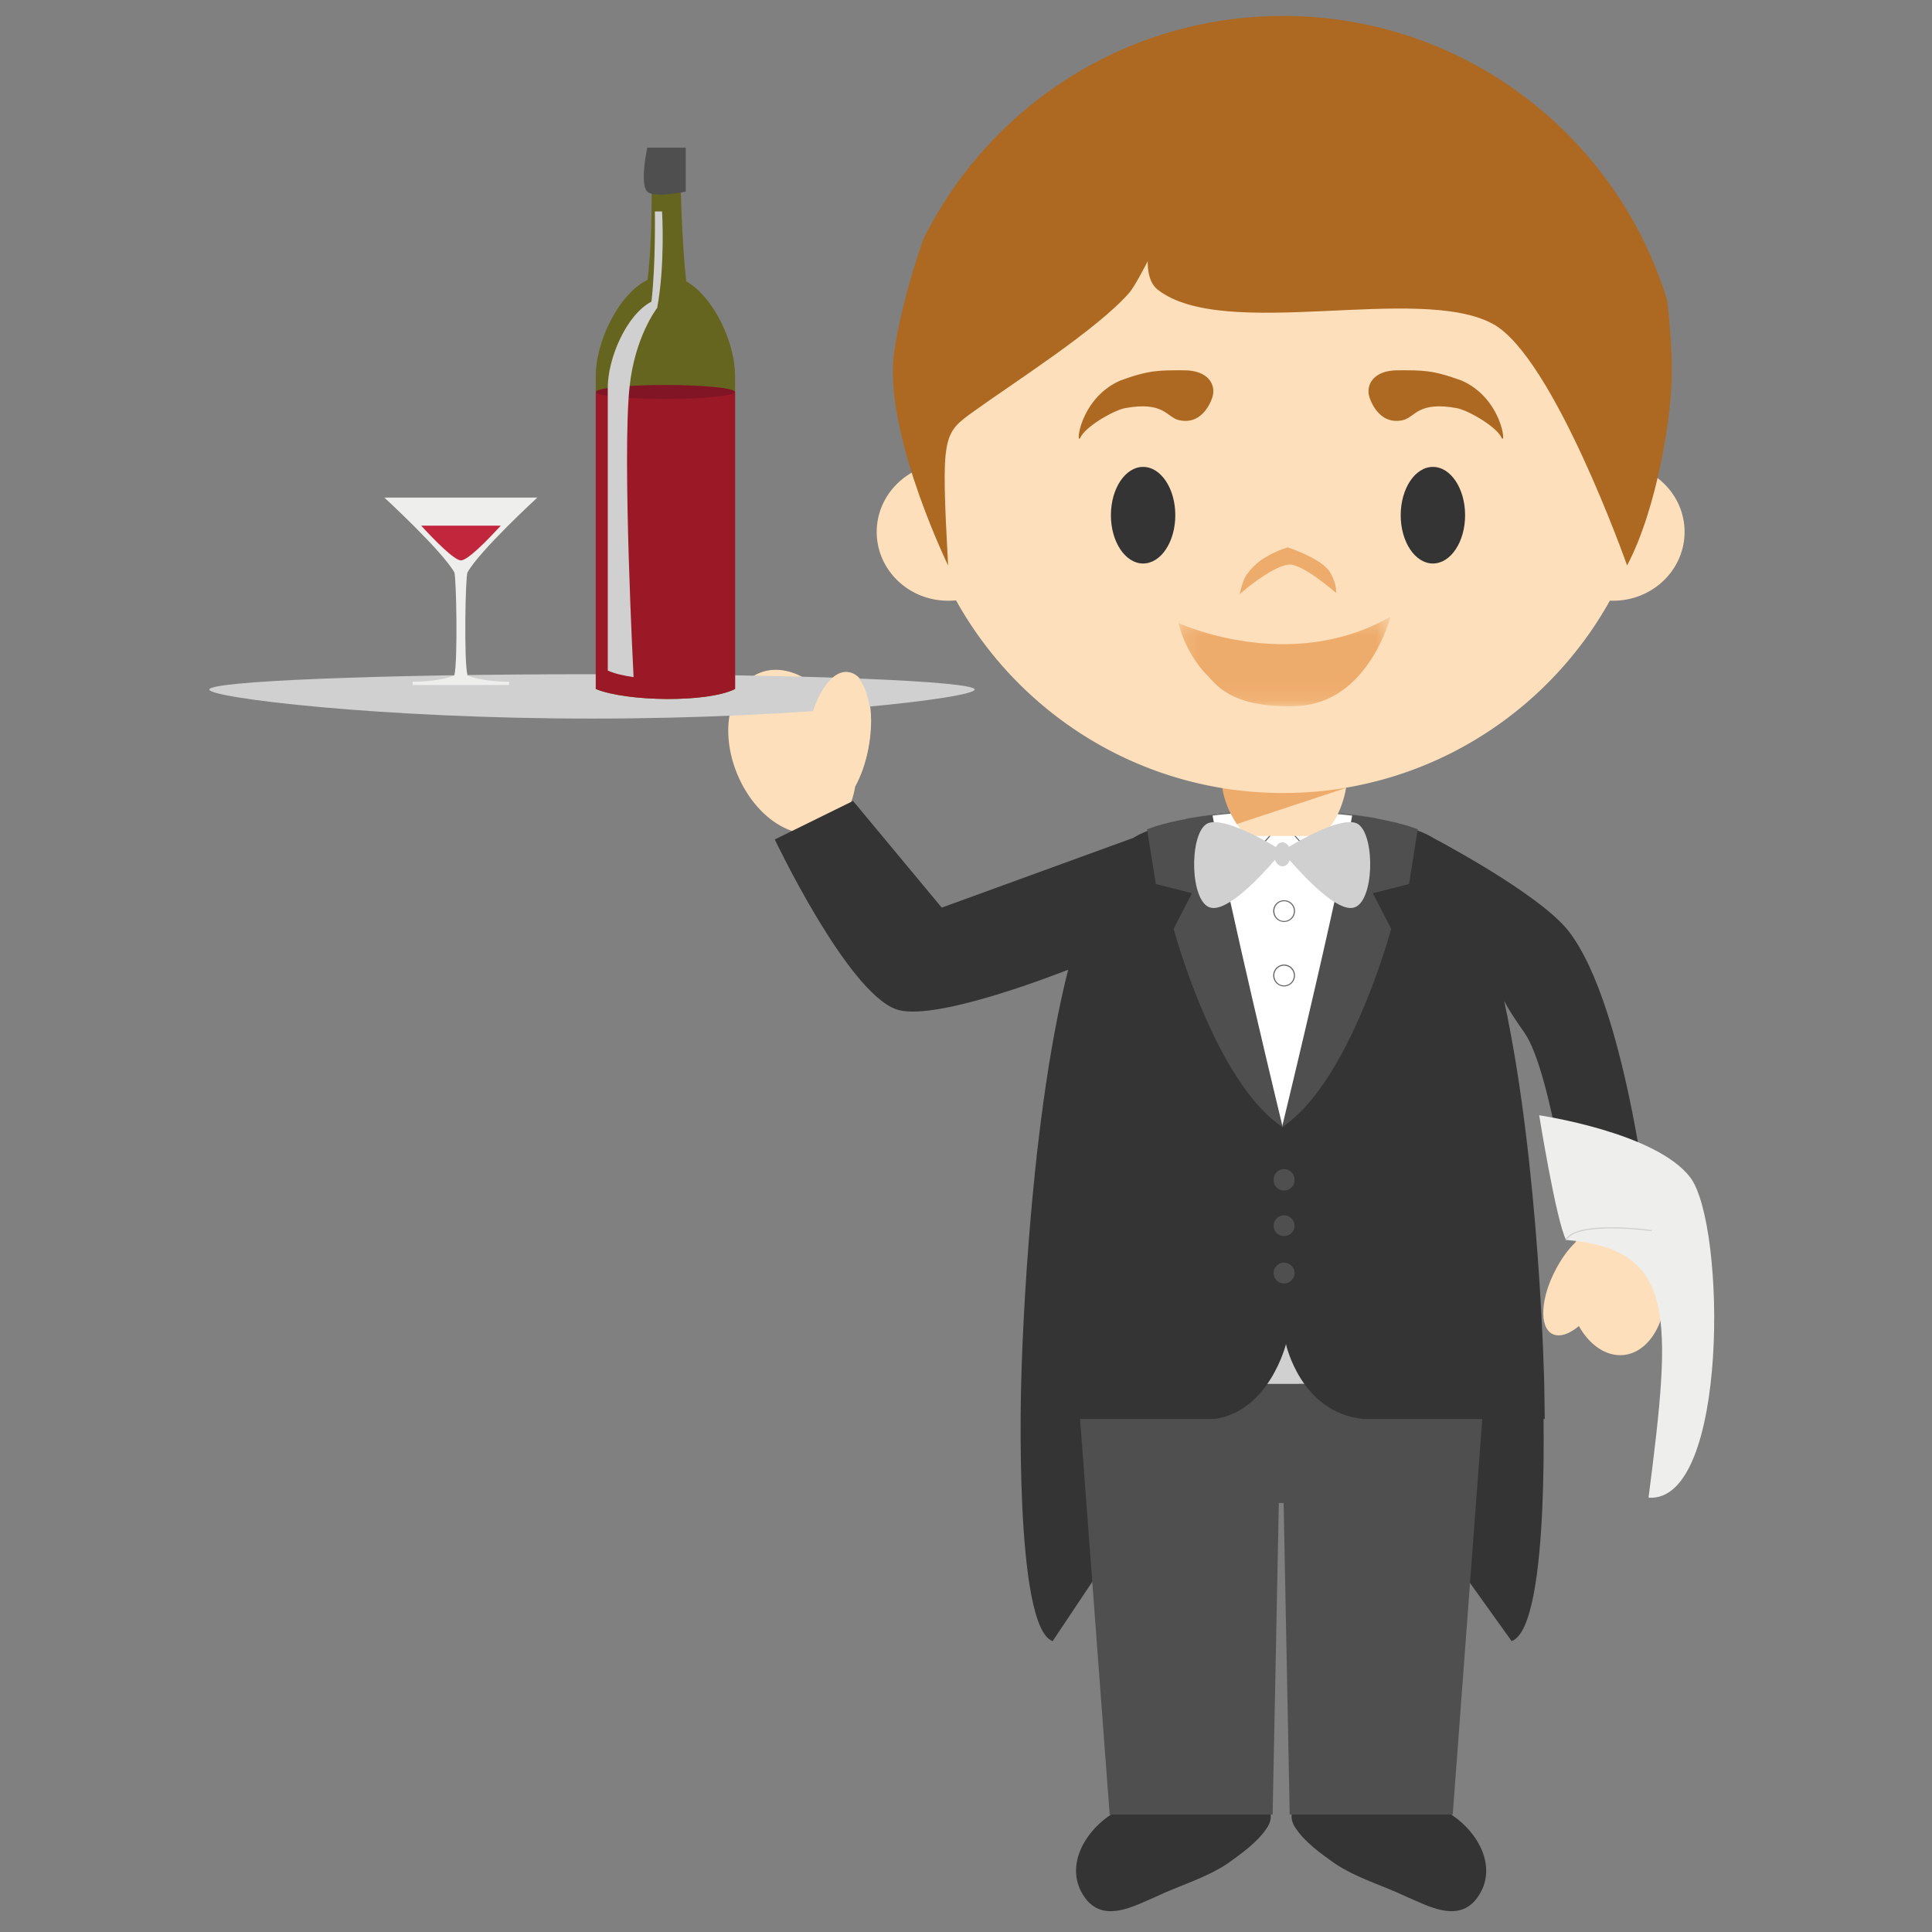 <svg xmlns="http://www.w3.org/2000/svg" xmlns:xlink="http://www.w3.org/1999/xlink" width="120" height="120"><rect width="100%" height="100%" fill="#808080" stroke="none"/><defs><path id="a" d="M.2.3h13.173v5.567H.2z"/></defs><g fill="none" fill-rule="evenodd"><path fill="#333433" d="M90.022 112.634c1.836 1.13 3.164 3.527 1.593 5.418-1.186 1.327-2.927.32-4.255-.242-1.47-.703-3.143-1.175-4.473-2.081-.857-.608-1.86-1.322-2.44-2.22-.185-.273-.27-.604-.205-.875h9.78zm-20.902 0c-1.83 1.13-3.158 3.527-1.592 5.418 1.185 1.327 2.937.32 4.263-.242 1.468-.703 3.149-1.175 4.481-2.081.849-.608 1.859-1.322 2.437-2.22.18-.273.264-.604.2-.875H69.12z"/><path fill="#343434" d="M66.388 60.061c-2.652 10.322-2.96 25.875-2.96 25.875s-.463 15.146 1.954 15.997l9.31-13.94c3.864-.404 4.779-4.644 4.779-4.644s1.036 4.24 4.436 4.643l9.983 13.94c2.513-.889 1.933-16.009 1.933-16.009h-.016s-.306-15.548-2.95-25.883c1.496.6-28.01.636-26.47.021"/><path fill="#4F4F4F" d="m92.229 85.951-1.997 26.754H80.106l-.378-19.35h-.297l-.386 19.35H68.923l-2-26.754z"/><path fill="#D0D0D0" d="M88.736 85.951H71.268l8.594-4.973z"/><path fill="#FDDFBB" d="M52.782 41.768c-.586-.12-1.233.33-1.764 1.148-1.187-1.148-2.658-1.622-3.872-1.107-1.881.79-2.476 3.629-1.332 6.323 1.138 2.698 3.577 4.237 5.448 3.447 1.01-.433 1.654-1.442 1.85-2.71.358-.66.653-1.476.827-2.392.458-2.386-.054-4.496-1.157-4.71"/><path fill="#D0D0D0" d="M60.539 42.828c0 .518-10.646 1.805-23.777 1.805-13.12 0-23.762-1.287-23.762-1.805 0-.523 10.642-.951 23.762-.951 13.13 0 23.777.428 23.777.951"/><path fill="#EEEEED" d="M31.603 42.342c-1.734-.007-2.565-.385-2.565-.385-.23-.909-.13-6.186 0-6.406.75-1.349 4.335-4.645 4.335-4.645h-9.5s3.584 3.296 4.346 4.645c.121.22.227 5.497 0 6.406 0 0-.83.378-2.572.385-.04 0 0 .206 0 .206h5.956s.048-.206 0-.206"/><path fill="#C1263D" d="M28.63 34.807c.408 0 1.566-1.169 2.473-2.156h-4.94c.902.987 2.073 2.156 2.468 2.156"/><path fill="#66651F" d="M42.623 17.473c-.285-2.522-.357-6.3-.357-6.3h-1.797s.073 3.65-.25 6.207c-1.848.913-3.215 3.919-3.215 5.93v19.483c1.885.785 6.93.871 8.653 0V23.31c0-1.949-1.268-4.823-3.034-5.837"/><path fill="#4F4F4F" d="M42.593 11.901s-1.966.424-2.39 0c-.489-.48 0-2.729 0-2.729h2.39v2.73z"/><path fill="#9B1826" d="M45.657 42.794V24.376h-8.652v18.418c1.886.784 6.93.871 8.652 0"/><path fill="#811525" d="M45.657 24.347c0 .23-1.933.435-4.32.435-2.392 0-4.332-.205-4.332-.435 0-.24 1.94-.436 4.331-.436 2.388 0 4.32.196 4.32.436"/><path fill="#D0D0D0" d="M41.123 13.134h-.448s.058 3.293-.213 5.6c-1.565.824-2.712 3.534-2.712 5.346v17.568c.397.184.96.319 1.603.41 0 0-.715-13.693-.248-18.042.329-3.126 1.714-4.893 1.714-4.893.502-2.669.304-5.99.304-5.99"/><path fill="#FDDFBB" d="M53.974 46.158c-.339 2.284-1.468 4.014-2.526 3.855-1.051-.158-1.631-2.133-1.286-4.422.338-2.28 1.466-4.005 2.509-3.844 1.065.155 1.644 2.133 1.303 4.411m49.438 33.35c-.107-1.01-.436-1.874-.907-2.568l-4.52-.008c-.048.073-.101.17-.14.242-.445.429-.866 1.004-1.215 1.682-.938 1.765-1.039 3.55-.227 3.987.436.236 1.049.033 1.666-.478.661 1.178 1.698 1.91 2.788 1.796 1.659-.18 2.811-2.267 2.555-4.653"/><path fill="#343434" d="M48.123 52.14s4.48 9.444 7.53 10.544c2.191.799 9.287-1.899 10.83-2.505-2.644 10.324-2.95 25.885-2.95 25.885h-.016l-.064 2.069h11.983c3.401-.468 4.438-4.647 4.438-4.647s.91 4.243 4.777 4.647h11.296l-.029-2.076s-.276-13.68-2.494-23.894c.241.476.62 1.074 1.253 1.967 1.733 2.463 3.053 12.838 3.053 12.838l4.86.007s-1.438-14.371-5.168-19.15c-1.82-2.328-8.377-5.765-8.377-5.765s0 .004.009.004c-2.096-1.33-7.462-1.562-7.462-1.562l-1.795.073h-.144l-1.789-.054s-5.487.194-7.531 1.56c.008-.017.008-.02.008-.02l-11.848 4.313-5.508-6.625-4.862 2.392z"/><path fill="#EEEEED" d="M102.394 93.023c1.46-11.381 1.722-15.416-5.126-16.01-.628-1.262-1.665-7.74-1.665-7.74s7.272 1.06 9.389 3.87c2.21 2.931 2.398 20.232-2.598 19.88"/><path fill="#D0D0D0" d="m97.303 77.029-.068-.033c.665-1.231 5.167-.62 5.355-.594l-.01.062c-.052-.006-4.651-.618-5.277.565"/><path fill="#FFF" d="m80.193 69.206 2.117-4.786 2.57-13.676a33.5 33.5 0 0 0-3.4-.33l-1.787.045h-.15l-1.796-.064s-1.427.064-3.104.312l2.282 13.713 1.952 4.471.783 1.111.533-.796z"/><path fill="#666767" d="M79.753 55.978a.604.604 0 0 0-.601.606c0 .341.264.62.601.62a.612.612 0 1 0 0-1.227m0 1.286a.676.676 0 0 1-.673-.68c0-.376.305-.667.673-.667a.67.67 0 0 1 .682.668.677.677 0 0 1-.682.679m0 2.717a.604.604 0 0 0-.601.607c0 .34.264.618.601.618a.612.612 0 0 0 0-1.225m0 1.29a.681.681 0 0 1-.673-.683.677.677 0 0 1 1.355 0 .681.681 0 0 1-.682.682"/><path fill="#FFF" d="M79.626 50.492h-.085l-1.793-.079s-2.017.08-4.064.458c-.05.689-.041 1.423.128 2.106.149.53.407.652.704 1.034.273.385.12.652.651.741.326.058.597-.062.832-.267l.02.017s3.607-2.675 3.607-4.01"/><path fill="#666767" d="M73.717 50.9c-.058.811-.019 1.494.13 2.07.1.363.26.529.444.723.076.093.169.182.254.294.09.137.142.25.171.356.077.197.128.319.454.372.296.054.55-.035.804-.26l.025-.015.02.025c.294-.223 3.517-2.675 3.577-3.941h-.056l-1.792-.077c-.013 0-2.016.085-4.031.453m1.619 3.896c-.054 0-.114 0-.17-.016-.376-.065-.437-.218-.508-.416-.043-.102-.086-.207-.169-.331a2.882 2.882 0 0 0-.252-.292c-.184-.207-.353-.375-.454-.751-.153-.592-.192-1.285-.124-2.12v-.028h.025a33.46 33.46 0 0 1 4.064-.465l1.792.083h.12v.033c0 1.332-3.47 3.927-3.616 4.04l-.025.017-.02-.023c-.215.184-.434.27-.663.27"/><path fill="#FFF" d="M85.138 53.212c.244-.652.533-1.641.312-2.375a32.73 32.73 0 0 0-3.97-.412l-1.788.068h-.013c0 1.333 3.608 4.01 3.608 4.01l.08-.01c.92 0 1.445-.396 1.77-1.281"/><path fill="#666767" d="M79.713 50.525c.055 1.28 3.36 3.782 3.585 3.943l.066-.014c.898 0 1.419-.373 1.74-1.25.375-1 .482-1.78.323-2.334a32.068 32.068 0 0 0-3.949-.41l-1.765.065zm3.572 4.013-.01-.006c-.15-.112-3.622-2.706-3.622-4.04v-.032h.039l1.786-.064c.03 0 1.991.064 3.978.408h.016l.019.025c.167.573.064 1.376-.32 2.4-.337.893-.884 1.299-1.803 1.299l-.083.01z"/><path fill="#4F4F4F" d="M79.672 70.014s-3.352-13.825-4.364-19.397c-1.299.162-2.88.437-4.062.89l.545 3.401 2.245.572-1.14 2.21s2.561 9.543 6.776 12.324"/><path fill="#4F4F4F" d="M79.626 70.014s3.364-13.825 4.366-19.397c1.307.162 2.88.437 4.068.89l-.543 3.401-2.247.572 1.138 2.21s-2.557 9.543-6.782 12.324m.78 3.257a.65.65 0 1 1-1.299 0c0-.364.296-.654.647-.654.35 0 .652.29.652.654m0 2.861a.65.65 0 0 1-.652.643.646.646 0 0 1-.647-.643c0-.354.296-.646.647-.646.35 0 .652.292.652.646m0 2.936c0 .362-.301.65-.652.65a.65.65 0 0 1-.647-.65.65.65 0 0 1 .647-.644c.35 0 .652.29.652.644"/><path fill="#FDDFBB" d="M102.66 29.483a24.34 24.34 0 0 0 .262-3.498c0-12.85-10.402-23.27-23.242-23.27-12.819 0-23.221 10.42-23.221 23.27 0 1.133.085 2.246.237 3.337-1.336.736-2.242 2.129-2.242 3.718 0 2.362 1.984 4.272 4.436 4.272.17 0 .328-.006.493-.02C63.35 44.426 70.96 49.255 79.68 49.255c8.734 0 16.34-4.82 20.31-11.944h.21c2.443 0 4.432-1.91 4.432-4.272 0-1.484-.782-2.785-1.972-3.557"/><path fill="#AD6921" d="M73.229 26.096c-.772-.174-.908-1.201-3.386-.74-.779.18-2.417 1.156-2.732 1.808-.316.652-.088-2.392 2.457-3.522 1.835-.675 2.457-.642 3.977-.642s1.987.907 1.766 1.65c0 0-.503 1.803-2.082 1.446zm13.905 0c.772-.174.908-1.201 3.386-.74.779.18 2.417 1.156 2.732 1.808.316.652.087-2.392-2.457-3.522-1.835-.675-2.457-.642-3.977-.642s-1.987.907-1.766 1.65c0 0 .503 1.803 2.082 1.446z"/><path fill="#343434" d="M71 35c-1.105 0-2-1.343-2-3s.895-3 2-3 2 1.343 2 3-.895 3-2 3zm18 0c-1.105 0-2-1.343-2-3s.895-3 2-3 2 1.343 2 3-.895 3-2 3z"/><path fill="#EEAC6C" d="M80.02 35.07c.839-.115 2.96 1.756 2.96 1.756s.103-.414-.34-1.238C82.163 34.703 79.99 34 79.99 34s-1.687.448-2.487 1.604c-.296.29-.503 1.299-.503 1.299s1.895-1.681 3.02-1.834z"/><g transform="translate(73 38)"><mask id="b" fill="#fff"><use xlink:href="#a"/></mask><path fill="#EEAC6C" d="M.2.696S7.097 3.904 13.372.299c0 0-1.39 5.47-5.95 5.561-4.115.122-4.984-1.492-5.477-1.956C1.453 3.441.525 2.132.2.696" mask="url(#b)"/></g><path fill="#AD6921" d="M103.842 22.947c-.009-1.217-.106-2.696-.283-4.268C100.442 8.437 90.942.99 79.703.99c-9.805 0-18.27 5.64-22.353 13.862-1.13 3.234-1.828 6.412-1.884 7.841-.2 4.978 3.422 12.427 3.422 12.427-.438-8.19-.34-8.17 1.623-9.59 2.454-1.769 7.63-5.059 9.616-7.33.378-.429 1.163-1.984 1.163-1.984s-.077 1.224.6 1.762c4.115 3.253 16.242-.372 20.84 2.142 3.762 2.05 8.332 15 8.332 15 1.865-3.522 2.817-9.437 2.78-12.174"/><path fill="#FDDFBB" d="M77.877 51.923h3.8c1.087 0 1.962-2.334 1.962-3.404h-7.724c0 1.07.874 3.404 1.962 3.404"/><path fill="#EEAC6C" d="m76.82 51.181 6.789-2.24.016-.015c-1.278.22-2.594.329-3.922.329-1.288 0-2.544-.104-3.775-.3.072.664.452 1.57.892 2.226"/><path fill="#D0D0D0" d="M84.388 51.211c-.8-.602-3.321.785-4.33 1.383-.092-.166-.245-.276-.398-.276-.173 0-.322.114-.41.292-1.004-.594-3.561-2-4.358-1.399-1.033.776-.969 4.767.26 5.154 1.043.331 3.125-1.897 4.04-2.96.08.24.26.405.468.405.194 0 .364-.153.446-.38.938 1.073 2.983 3.266 4.011 2.935 1.233-.387 1.303-4.378.27-5.154"/></g></svg>